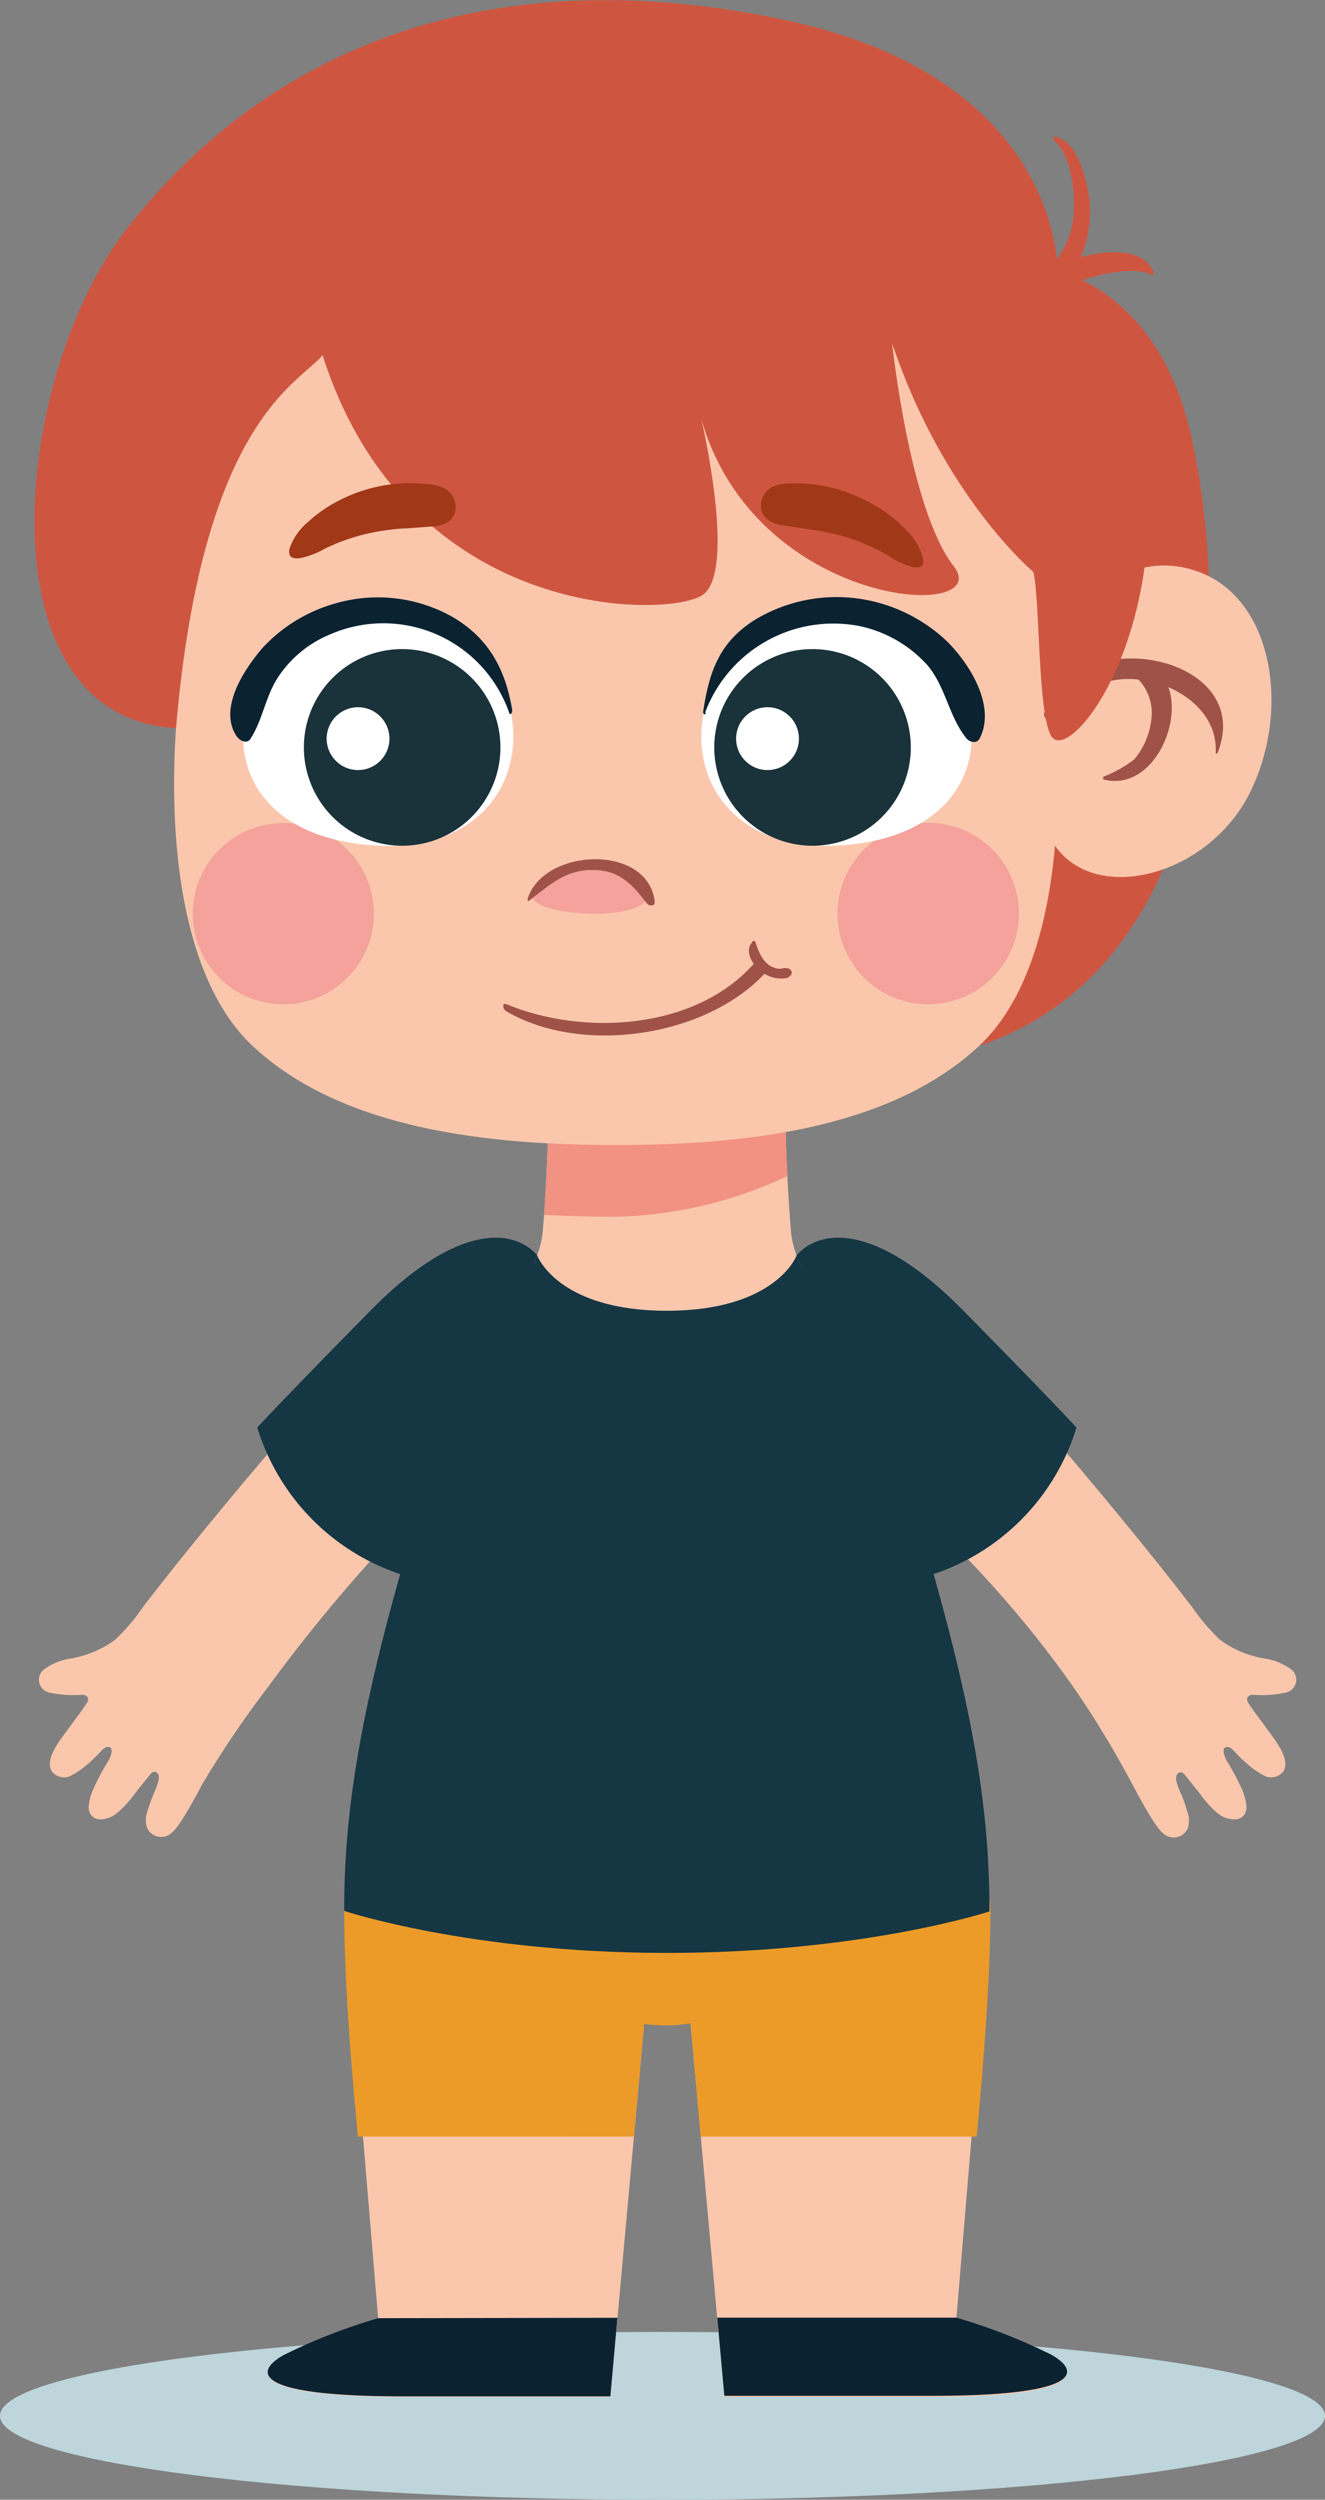 <svg xmlns="http://www.w3.org/2000/svg" viewBox="0 0 101.25 190.94"><rect x="0" y="0" width="101.25" height="190.94" fill="#808080" stroke="none"/><defs><style>.cls-1{fill:#bdd5db;}.cls-2{fill:#fac7ad;}.cls-3{fill:#ce5641;}.cls-4{fill:#f29283;}.cls-5,.cls-6{fill:#ed9b28;}.cls-6{opacity:0.5;}.cls-7{fill:#153643;}.cls-8{fill:#0b2231;}.cls-9{fill:#f4a29b;}.cls-10{fill:#9f5248;}.cls-11{fill:#fff;}.cls-12{fill:#1a323a;}.cls-13{fill:#a13817;}</style></defs><g id="Camada_2" data-name="Camada 2"><g id="Camada_1-2" data-name="Camada 1"><path class="cls-1" d="M0,184.53c0-3.54,22.67-6.41,50.63-6.41s50.62,2.87,50.62,6.41-22.66,6.41-50.62,6.41S0,188.07,0,184.53Z"/><path class="cls-2" d="M69.68,114.6c-4-13-8.88-16.22-9.24-20.57C60.1,90,60,85.42,60,85.42H41.92S41.82,90,41.48,94c-.36,4.35-5.25,7.52-9.24,20.57A171.3,171.3,0,0,0,26.3,146s9.62,3.21,24.66,3.21S75.62,146,75.62,146A171.3,171.3,0,0,0,69.68,114.6Z"/><path class="cls-3" d="M80.81,20.7s6.51,1.28,9.49,10S96.51,72.5,74.82,79.89Z"/><path class="cls-3" d="M80.57,10.76C82,12,82.19,15.17,82,16.8a6.62,6.62,0,0,1-2,3.85c-.55.66-.62.57-.89,1.34-.12.34.39.58.65.49,3-1,3.93-5.15,3.38-7.93-.27-1.38-.92-3.75-2.51-4.12-.16,0-.15.26-.07.33Z"/><path class="cls-3" d="M88.15,20.82c-.9-2.71-6.79-1.35-8.09.16-.2.24-.55.7-.44,1,.37,1.11,2.43-.34,2.83-.49C83.79,21,86.64,20.27,88,21,88.13,21.08,88.18,20.91,88.15,20.82Z"/><path class="cls-3" d="M80.81,20.7S81.14,6.1,60.22,1.58c-22.65-4.9-39.71,2-50.57,15.94C.9,28.79-1.56,54.81,13.45,55.62S80.81,20.7,80.81,20.7Z"/><path class="cls-3" d="M74.82,79.89c4.89-3.63,12.71-8.23,12.64-36.55H77.85Z"/><path class="cls-4" d="M60.06,85.42H41.92s-.08,3.68-.34,7.37c1.85.11,3.69.15,5.48.15a32.32,32.32,0,0,0,13.11-3.11C60,86.49,60.06,85.42,60.06,85.42Z"/><path class="cls-2" d="M26.3,146l2.6,31.11a43.78,43.78,0,0,0-7.25,2.83c-2.46,1.41-1.86,3.14,9.08,3.14H46.64L50,146Z"/><path class="cls-2" d="M75.68,146l-2.6,31.11a43.76,43.76,0,0,1,7.26,2.83c2.46,1.41,1.86,3.14-9.09,3.14H55.35L52,146Z"/><path class="cls-5" d="M26.3,146c0,4.85.49,11.37,1.05,17.2H48.44L50,146S26.3,134.84,26.3,146Z"/><path class="cls-6" d="M48.44,163.16l.78-8.63a36,36,0,0,1-5.12-1.45l-.78,10.08Z"/><path class="cls-5" d="M52,146l1.55,17.2H74.63c.56-5.83,1.05-12.35,1.05-17.2C75.68,134.84,52,146,52,146Z"/><path class="cls-2" d="M41.1,96.32c-2.89-1.26-7.89.39-17,10.57q-3.93,4.41-7.69,9-2.81,3.39-5.5,6.88a15.2,15.2,0,0,1-2.11,2.48,8.11,8.11,0,0,1-3.3,1.42,4.47,4.47,0,0,0-2.18.88,1,1,0,0,0,.43,1.73,8.82,8.82,0,0,0,2.57.17.49.49,0,0,1,.36.17c.13.16,0,.41-.09.54-.55.81-.89,1.22-1.22,1.69-.54.78-2.07,2.46-1.39,3.48a1.19,1.19,0,0,0,1.32.36,6.79,6.79,0,0,0,1.57-1.09c.24-.21.46-.44.69-.67s.43-.52.73-.49.25.35.21.53a2.08,2.08,0,0,1-.26.59,17.94,17.94,0,0,0-1.14,2.17,3.8,3.8,0,0,0-.31,1.13,1,1,0,0,0,.24.86.93.93,0,0,0,.6.25A2.07,2.07,0,0,0,9,138.44a8.14,8.14,0,0,0,1.25-1.37c.4-.51.79-1,1.21-1.51a.51.51,0,0,1,.33-.23.34.34,0,0,1,.32.26.82.82,0,0,1,0,.44,7.89,7.89,0,0,1-.41,1.09,11.56,11.56,0,0,0-.41,1.17,2,2,0,0,0-.06,1.31,1.18,1.18,0,0,0,1.87.41c.67-.48,2.11-3.27,2.34-3.7a76.89,76.89,0,0,1,5.07-7.49A123.76,123.76,0,0,1,32.29,115Z"/><path class="cls-2" d="M60.93,96.32c2.89-1.26,7.89.39,17,10.57q3.93,4.41,7.68,9,2.81,3.39,5.5,6.88a15.71,15.71,0,0,0,2.11,2.48,8.09,8.09,0,0,0,3.31,1.42,4.51,4.51,0,0,1,2.18.88,1,1,0,0,1-.44,1.73,8.75,8.75,0,0,1-2.56.17.48.48,0,0,0-.36.17c-.13.16,0,.41.09.54.55.81.89,1.22,1.22,1.69.53.78,2.06,2.46,1.39,3.48a1.21,1.21,0,0,1-1.33.36,6.73,6.73,0,0,1-1.56-1.09c-.24-.21-.47-.44-.69-.67s-.43-.52-.73-.49-.25.35-.21.53a2.38,2.38,0,0,0,.25.59,18,18,0,0,1,1.15,2.17,4.52,4.52,0,0,1,.31,1.13,1.08,1.08,0,0,1-.24.86,1,1,0,0,1-.6.25,2.07,2.07,0,0,1-1.38-.49,7.74,7.74,0,0,1-1.25-1.37c-.4-.51-.79-1-1.21-1.51a.51.51,0,0,0-.33-.23.36.36,0,0,0-.33.26.82.82,0,0,0,0,.44,6,6,0,0,0,.41,1.09,9.49,9.49,0,0,1,.4,1.17,2,2,0,0,1,.06,1.31,1.18,1.18,0,0,1-1.87.41c-.66-.48-2.1-3.27-2.34-3.7a73.83,73.83,0,0,0-4.72-7.75A83.3,83.3,0,0,0,69.73,115Z"/><path class="cls-5" d="M47.73,148H54v6.28a11.75,11.75,0,0,1-6.28,0Z"/><path class="cls-7" d="M41.05,95.89c-1.72-2-6-2.61-12.67,4.15s-8.72,9-8.72,9a17.09,17.09,0,0,0,11.57,11.4Z"/><path class="cls-7" d="M60.87,95.89c1.72-2,6-2.61,12.67,4.15s8.72,9,8.72,9a17.09,17.09,0,0,1-11.58,11.4Z"/><path class="cls-7" d="M69.68,114.6c-3.41-11.15-7.48-15.09-8.81-18.71h0c0,.08-1.66,4.23-9.91,4.23S41.08,96,41.05,95.89c-1.34,3.62-5.41,7.56-8.81,18.71-4.6,15.05-5.94,23.32-5.94,31.36,0,0,9.62,3.21,24.66,3.21S75.61,146,75.61,146C75.61,137.77,74.28,129.65,69.68,114.6Z"/><path class="cls-8" d="M55.35,183h15.9c11,0,11.55-1.73,9.09-3.14a43.76,43.76,0,0,0-7.26-2.83H54.81Z"/><path class="cls-8" d="M28.9,177.07a43.78,43.78,0,0,0-7.25,2.83c-2.46,1.41-1.86,3.14,9.08,3.14H46.64l.54-6Z"/><path class="cls-2" d="M47.06,87.46c9.63,0,20.88-1.15,27.76-7.57s7.57-23,3.44-39.23-20-20-31.2-20-27.07,3.67-31.2,20-3.44,32.8,3.44,39.23S37.42,87.46,47.06,87.46Z"/><path class="cls-9" d="M14.73,69.79a6.92,6.92,0,1,1,6.92,6.92A6.92,6.92,0,0,1,14.73,69.79Z"/><path class="cls-9" d="M64,69.79a6.93,6.93,0,1,1,6.93,6.92A6.92,6.92,0,0,1,64,69.79Z"/><path class="cls-3" d="M68.17,26.22s1.34,12.71,4.69,17S57.73,46.57,53.59,32c0,0,2.75,11.69.08,13.46s-22.48,2.06-29-18.27Z"/><path class="cls-9" d="M45.4,66.09c-2.51-.09-4.79,1.51-4.77,2.26,0,1.75,8.95,2.1,8.85,0C49.43,67.17,47.56,66.16,45.4,66.09Z"/><path class="cls-10" d="M40.4,68.82c1.58-1.19,2.73-2.37,4.89-2.37,2,0,3,1.06,4.12,2.53.19.26.67.27.62-.13-.55-4.47-8.57-4.06-9.72-.16,0,0,0,.18.09.13Z"/><path class="cls-11" d="M63.66,46.63c-3.33,0-8.23,2-9.64,6.77-1.73,5.82,1.84,11.47,9.64,11.2C72,64.3,75,59.33,74.09,54.72,73.13,49.77,69.5,46.64,63.66,46.63Z"/><path class="cls-8" d="M53.88,54.43A10.47,10.47,0,0,1,65.57,47.8a9.66,9.66,0,0,1,5.29,3c1.43,1.7,1.63,3.92,3,5.61.22.27.77.43,1,0,1.25-2.44-.7-5.61-2.44-7.37a12.32,12.32,0,0,0-7.08-3.35,12.06,12.06,0,0,0-7.71,1.69c-2.67,1.7-3.44,3.93-3.9,7,0,.17.15.27.21.08Z"/><path class="cls-12" d="M54.58,57.1a7.51,7.51,0,1,1,7.51,7.5A7.51,7.51,0,0,1,54.58,57.1Z"/><path class="cls-11" d="M56.25,56.42a2.4,2.4,0,1,1,2.4,2.4A2.4,2.4,0,0,1,56.25,56.42Z"/><path class="cls-11" d="M29.16,46.63c3.33,0,8.23,2,9.64,6.77,1.72,5.82-1.85,11.47-9.64,11.2-8.37-.3-11.32-5.27-10.43-9.88C19.69,49.77,23.32,46.64,29.16,46.63Z"/><path class="cls-8" d="M39.15,54.29c-.51-3.13-1.79-5.57-4.63-7.2a11.63,11.63,0,0,0-8.89-1,12,12,0,0,0-5.56,3.39c-1.42,1.65-3.39,4.63-2,6.74.23.34.79.66,1.08.2.9-1.41,1.12-3.1,2-4.54a8.74,8.74,0,0,1,4.09-3.43,10.18,10.18,0,0,1,13.67,6c.07.23.24,0,.22-.15Z"/><path class="cls-12" d="M38.24,57.1a7.51,7.51,0,1,0-7.51,7.5A7.51,7.51,0,0,0,38.24,57.1Z"/><circle class="cls-11" cx="27.36" cy="56.42" r="2.4"/><path class="cls-13" d="M70.52,43.1a1,1,0,0,0,0-.48,4.6,4.6,0,0,0-1.23-2.09,10.63,10.63,0,0,0-2.72-2.08,11.85,11.85,0,0,0-6.4-1.52A2.82,2.82,0,0,0,59,37.2a1.66,1.66,0,0,0-.85,1.31c-.07,1,.73,1.47,1.61,1.61l2,.3c.49.07,1,.15,1.46.25a15,15,0,0,1,4.63,1.76,6.77,6.77,0,0,0,1.84.88C69.94,43.36,70.4,43.4,70.52,43.1Z"/><path class="cls-13" d="M22.13,42.37a.87.87,0,0,1,0-.48,4.63,4.63,0,0,1,1.38-2A10.94,10.94,0,0,1,26.38,38a11.9,11.9,0,0,1,6.5-1,3.05,3.05,0,0,1,1.19.36,1.67,1.67,0,0,1,.75,1.38c0,1-.84,1.41-1.74,1.47l-2,.15c-.49,0-1,.07-1.48.13a15.42,15.42,0,0,0-4.74,1.4,6.47,6.47,0,0,1-1.91.74C22.69,42.67,22.23,42.68,22.13,42.37Z"/><path class="cls-2" d="M80.1,50.07c1.12-3.54,6-8.51,11.61-6.35s6.92,10.6,3.78,16.87-11.69,8.57-14.88,4Z"/><path class="cls-10" d="M79.79,54.49c-.07.21.21.65.46.49,1.06-.69,1.82-1.71,2.92-2.34A6.41,6.41,0,0,1,87,51.91a3.69,3.69,0,0,1,1,2.84A5.74,5.74,0,0,1,86.68,58a9.45,9.45,0,0,1-2.32,1.31c-.06,0-.12.22,0,.24,3.61.88,6-4.15,4.92-7.06,2,.86,3.73,2.57,3.62,5,0,.11.12.08.15,0C96,50,82.13,47.33,79.79,54.49Z"/><path class="cls-3" d="M79,43.72S72.13,38,68.17,26.22l-10.5,4.37a31.74,31.74,0,0,1-23.94.18l-9.1-3.62c-1.84,2.2-9.16,5-11.18,28.47,0,0-5.2-20.24,4.15-33.59S43.47,6.44,62.09,9.79C74.59,12,88.17,21.87,87.46,43.34,86.17,52.66,81.34,58,80.32,56.2s-.84-10-1.34-12.48l8.48-.38"/><path class="cls-10" d="M38.63,77.21c5.8,3.44,15.39,2,19.9-2.95.48-.52-.57-1-1-.56-4.54,5-13,5.43-18.84,3-.33-.13-.28.35-.07.48Z"/><path class="cls-10" d="M57.46,72c-.56.58,0,1.62.48,2a2.43,2.43,0,0,0,2.2.7c.25-.09.52-.39.25-.64s-.75,0-1-.08c-1-.22-1.34-1.08-1.66-2,0-.1-.15-.15-.23-.07Z"/></g></g></svg>